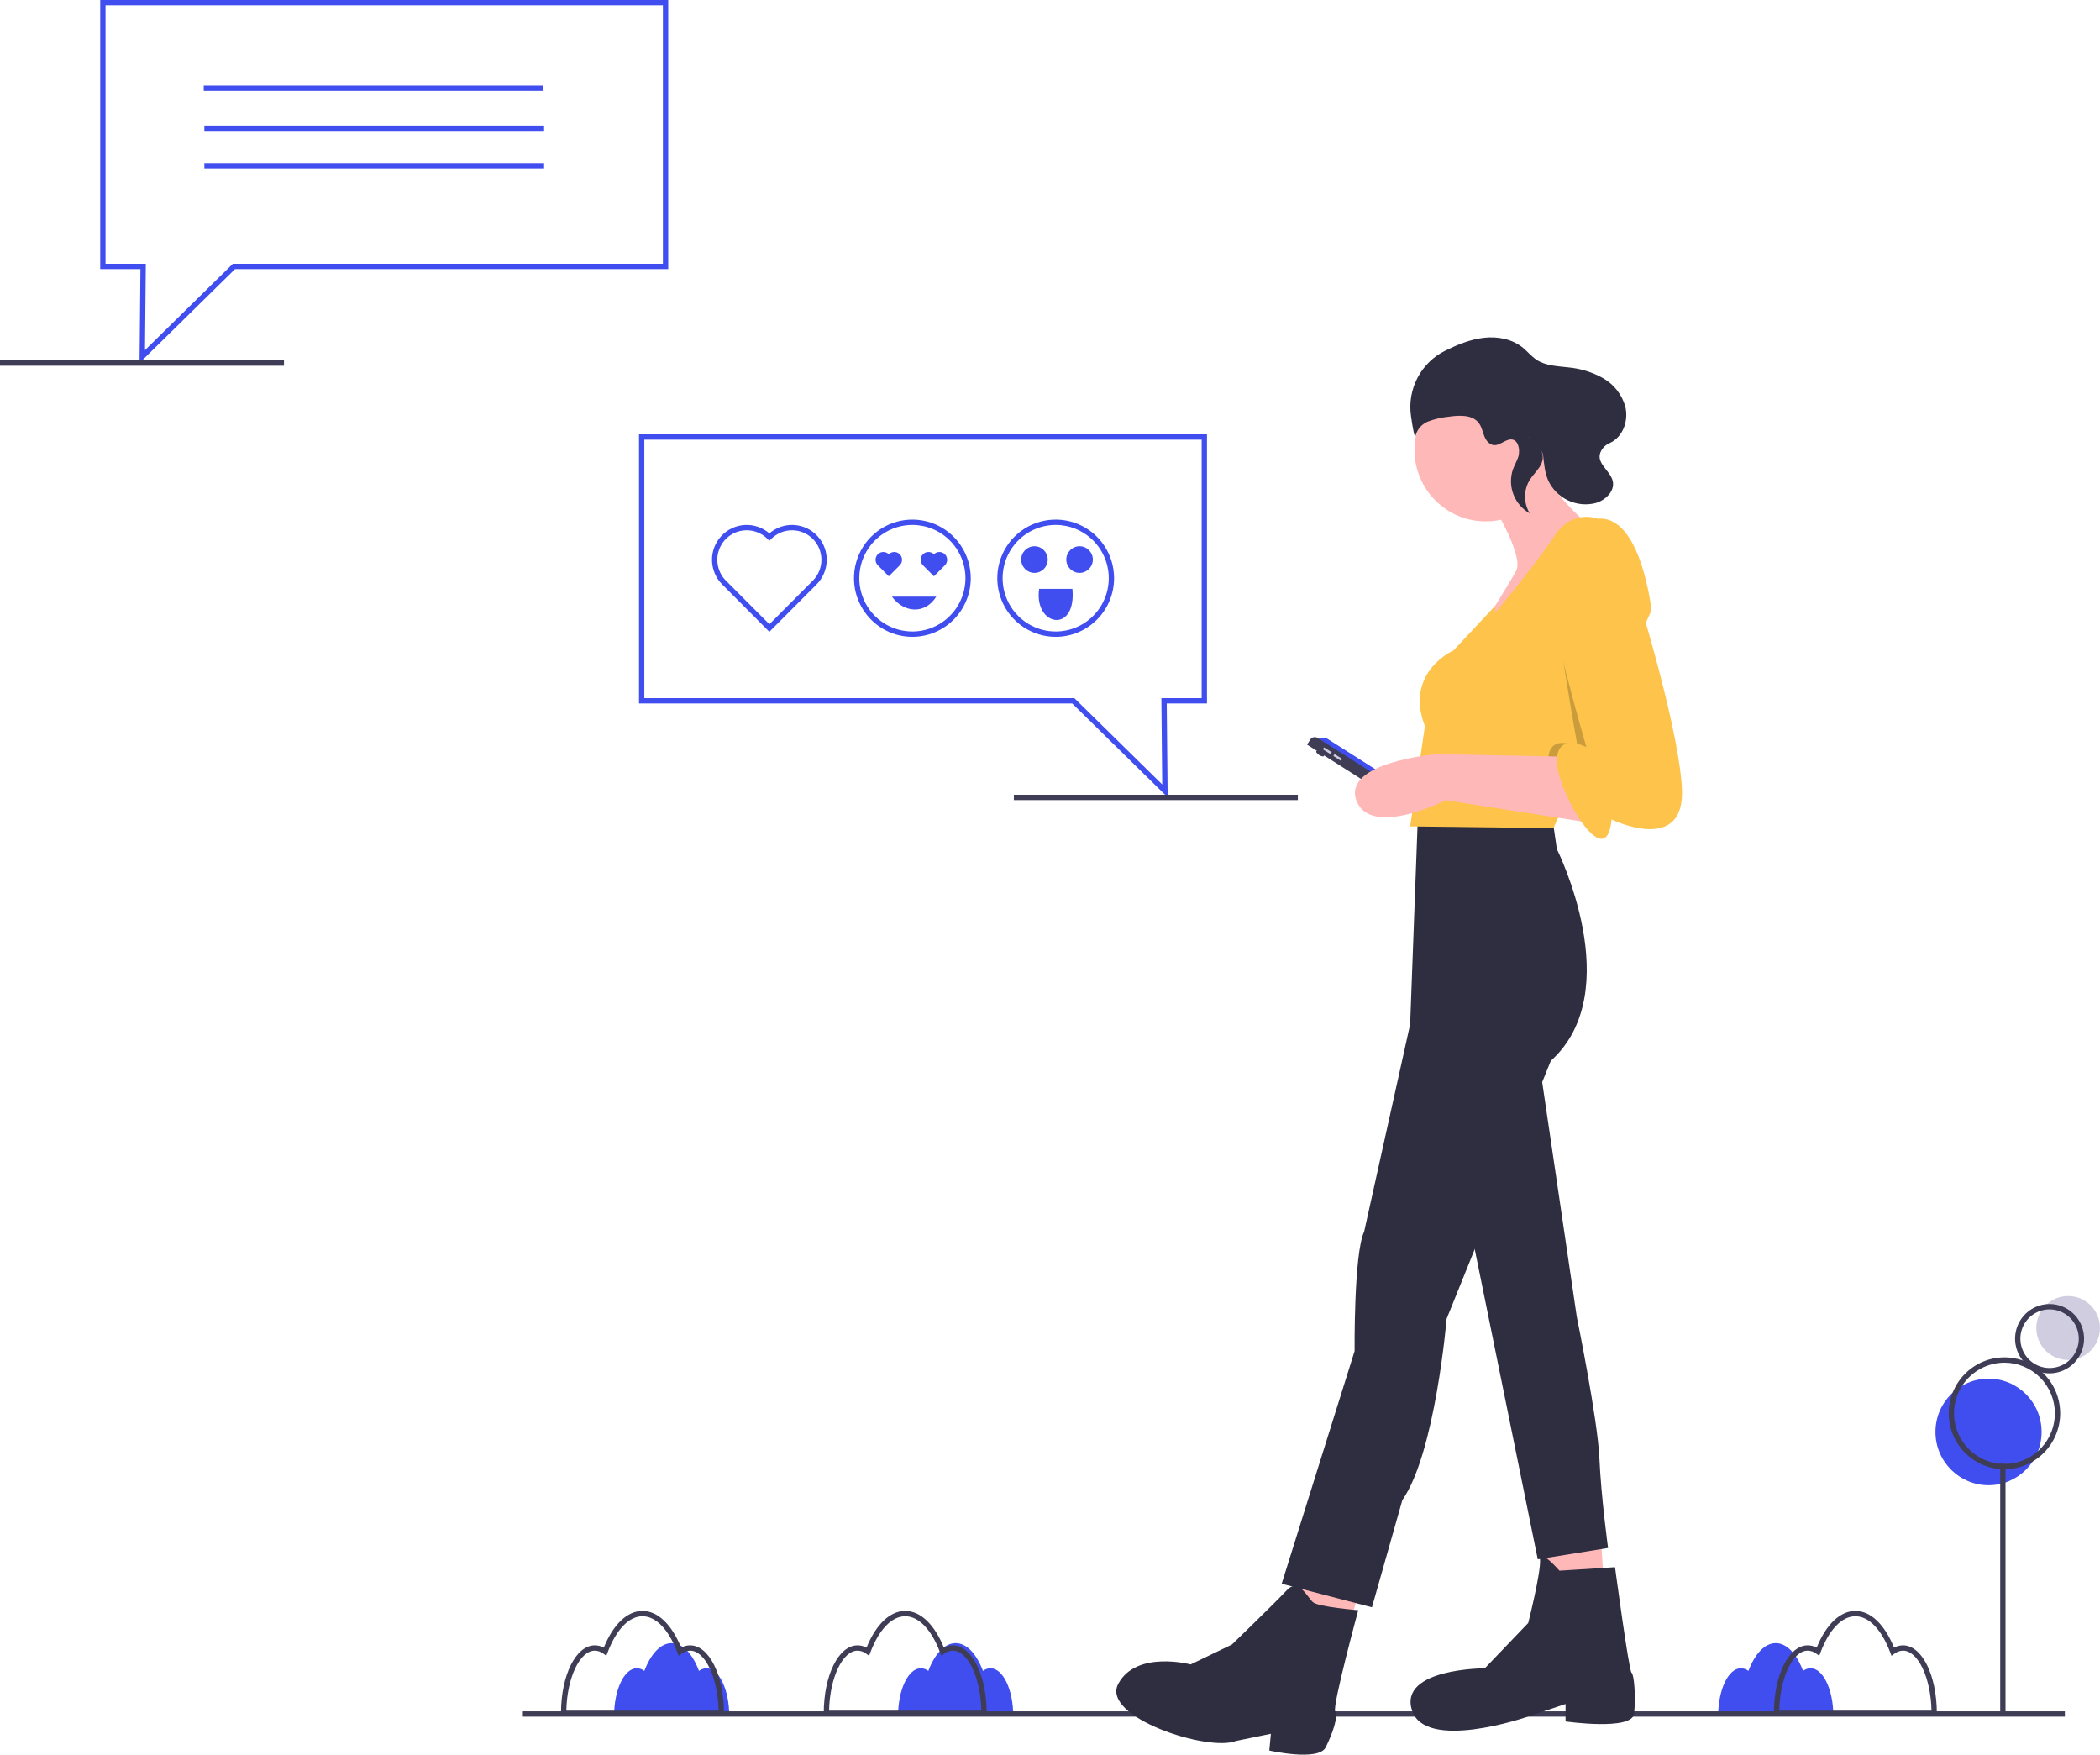 <svg width="237" height="198" viewBox="0 0 237 198" fill="none" xmlns="http://www.w3.org/2000/svg">
<g clip-path="url(#clip0)">
<path d="M111.777 188.247C111.472 188.254 111.176 188.358 110.934 188.545C110.215 186.638 109.102 185.412 107.851 185.412C106.601 185.412 105.488 186.638 104.769 188.545C104.526 188.358 104.231 188.254 103.925 188.247C102.504 188.247 101.353 190.659 101.353 193.634H114.35C114.35 190.659 113.198 188.247 111.777 188.247Z" fill="#404DEF"/>
<path d="M79.728 188.247C79.422 188.254 79.126 188.358 78.884 188.545C78.165 186.638 77.052 185.412 75.802 185.412C74.551 185.412 73.438 186.638 72.719 188.545C72.477 188.358 72.181 188.254 71.875 188.247C70.455 188.247 69.303 190.659 69.303 193.634H82.3C82.3 190.659 81.148 188.247 79.728 188.247Z" fill="#404DEF"/>
<path d="M204.332 188.247C204.027 188.254 203.731 188.358 203.489 188.545C202.77 186.638 201.657 185.412 200.406 185.412C199.156 185.412 198.043 186.638 197.324 188.545C197.081 188.358 196.786 188.254 196.48 188.247C195.059 188.247 193.908 190.659 193.908 193.634H206.905C206.905 190.659 205.753 188.247 204.332 188.247Z" fill="#404DEF"/>
<path d="M233.035 193.111H59.008V193.713H233.035V193.111Z" fill="#3F3D56"/>
<path d="M111.354 193.635H92.966V193.334C92.966 189.031 94.644 185.66 96.786 185.66C97.138 185.662 97.485 185.752 97.794 185.922C98.868 183.284 100.447 181.779 102.16 181.779C103.873 181.779 105.453 183.284 106.526 185.922C106.835 185.752 107.182 185.662 107.534 185.66C109.676 185.66 111.354 189.031 111.354 193.334V193.635ZM93.568 193.033H110.752C110.678 189.332 109.234 186.261 107.534 186.261C107.179 186.27 106.836 186.393 106.555 186.612L106.238 186.843L106.099 186.475C105.118 183.873 103.683 182.381 102.16 182.381C100.638 182.381 99.202 183.873 98.221 186.475L98.082 186.843L97.765 186.612C97.484 186.393 97.141 186.27 96.786 186.261C95.086 186.261 93.642 189.332 93.568 193.033Z" fill="#3F3D56"/>
<path d="M218.586 193.635H200.198V193.334C200.198 189.031 201.876 185.66 204.018 185.66C204.371 185.662 204.717 185.752 205.026 185.922C206.1 183.284 207.679 181.779 209.392 181.779C211.105 181.779 212.684 183.284 213.758 185.922C214.067 185.752 214.414 185.662 214.766 185.66C216.908 185.66 218.586 189.031 218.586 193.334V193.635ZM200.8 193.033H217.984C217.91 189.332 216.466 186.261 214.766 186.261C214.411 186.27 214.068 186.393 213.787 186.612L213.47 186.843L213.331 186.475C212.35 183.873 210.914 182.381 209.392 182.381C207.87 182.381 206.434 183.873 205.453 186.475L205.314 186.843L204.997 186.612C204.716 186.393 204.373 186.27 204.018 186.261C202.318 186.261 200.874 189.332 200.8 193.033Z" fill="#3F3D56"/>
<path d="M81.701 193.635H63.312V193.334C63.312 189.031 64.991 185.66 67.133 185.66C67.485 185.662 67.831 185.752 68.141 185.922C69.214 183.284 70.793 181.779 72.507 181.779C74.22 181.779 75.799 183.284 76.873 185.922C77.182 185.752 77.528 185.662 77.881 185.66C80.023 185.66 81.701 189.031 81.701 193.334V193.635ZM63.915 193.033H81.099C81.024 189.332 79.581 186.261 77.881 186.261C77.525 186.27 77.182 186.393 76.902 186.612L76.584 186.843L76.446 186.475C75.465 183.873 74.029 182.381 72.507 182.381C70.984 182.381 69.549 183.873 68.568 186.475L68.429 186.843L68.112 186.612C67.831 186.393 67.488 186.27 67.133 186.261C65.433 186.261 63.989 189.332 63.915 193.033Z" fill="#3F3D56"/>
<path d="M149.415 85.309C149.472 85.22 149.325 85.025 149.087 84.873C148.849 84.722 148.611 84.672 148.554 84.762C148.498 84.851 148.645 85.046 148.882 85.198C149.12 85.349 149.359 85.399 149.415 85.309Z" fill="#3F3D56"/>
<path d="M148.581 83.644C148.707 83.444 148.908 83.302 149.139 83.25C149.369 83.198 149.611 83.24 149.811 83.367L161.114 90.552C161.314 90.679 161.455 90.88 161.507 91.112C161.559 91.344 161.517 91.587 161.39 91.787V91.787L148.581 83.644Z" fill="#404DEF"/>
<path d="M147.512 84.023L147.867 83.46C147.954 83.323 148.091 83.226 148.249 83.19C148.406 83.155 148.572 83.183 148.708 83.27L161.578 91.451C161.739 91.554 161.854 91.717 161.896 91.904C161.938 92.092 161.904 92.288 161.801 92.451L161.506 92.919L147.512 84.023Z" fill="#3F3D56"/>
<path d="M149.428 84.333L149.292 84.549L150.153 85.096L150.289 84.88L149.428 84.333Z" fill="#D0CDE1"/>
<path d="M150.612 85.087L150.476 85.303L151.337 85.85L151.473 85.634L150.612 85.087Z" fill="#D0CDE1"/>
<path d="M167.669 58.832C172.106 58.832 175.703 55.221 175.703 50.767C175.703 46.314 172.106 42.703 167.669 42.703C163.233 42.703 159.636 46.314 159.636 50.767C159.636 55.221 163.233 58.832 167.669 58.832Z" fill="#FFB8B8"/>
<path d="M168.159 56.472C168.159 56.472 172.078 62.668 171.098 64.438C170.119 66.208 167.082 71.027 167.082 71.027C167.082 71.027 180.602 60.996 178.838 58.832C178.838 58.832 174.821 55.39 174.625 53.227L168.159 56.472Z" fill="#FFB8B8"/>
<path d="M174.429 174.875L174.821 181.071L181.092 179.989L180.7 173.99L174.429 174.875Z" fill="#FFB8B8"/>
<path d="M146.507 178.322L145.332 182.256L152.288 183.534L153.268 179.896L146.507 178.322Z" fill="#FFB8B8"/>
<path d="M175.066 91.433L175.703 95.809C175.703 95.809 183.737 111.84 175.017 119.707L163.261 148.818C163.261 148.818 161.987 163.963 158.264 169.274L154.835 181.37L144.646 178.715L152.876 152.457C152.876 152.457 152.778 141.442 153.953 138.983L159.146 115.577L160.077 90.548C160.077 90.548 173.793 89.564 175.066 91.433Z" fill="#2F2E41"/>
<path d="M173.548 118.719L177.956 148.616C177.956 148.616 180.308 160.123 180.504 164.548C180.7 168.974 181.483 174.678 181.483 174.678L173.548 175.956L165.71 137.405L173.548 118.719Z" fill="#2F2E41"/>
<path d="M182.267 176.844L175.997 177.237C175.997 177.237 173.663 174.582 173.801 175.959C173.94 177.335 172.47 183.138 172.47 183.138L167.571 188.252C167.571 188.252 157.872 188.252 159.342 192.972C160.811 197.693 172.274 193.759 172.274 193.759L176.683 192.284V194.251C176.683 194.251 184.227 195.333 184.423 193.366C184.619 191.399 184.423 188.94 184.129 188.743C183.835 188.547 182.267 176.844 182.267 176.844Z" fill="#2F2E41"/>
<path d="M153.289 181.696C153.289 181.696 148.807 181.336 148.179 180.796C147.552 180.256 146.566 178.007 145.221 179.447C143.877 180.886 139.036 185.565 139.036 185.565L134.375 187.815C134.375 187.815 128.28 186.195 126.218 189.974C124.156 193.753 136.347 197.713 139.484 196.453L143.429 195.643L143.249 197.533C143.249 197.533 148.807 198.792 149.614 197.173C150.42 195.553 151.048 193.664 150.689 193.124C150.331 192.584 153.289 181.696 153.289 181.696Z" fill="#2F2E41"/>
<path d="M186.382 68.863L179.442 84.277L176.428 90.969L175.311 93.45L159.146 93.253L160.811 81.944C158.46 75.846 164.044 73.387 164.044 73.387L168.747 68.357V69.159C168.747 69.159 173.352 63.651 175.409 60.504C177.466 57.357 180.308 58.537 180.308 58.537C185.206 58.045 186.382 68.863 186.382 68.863Z" fill="#FDC34A"/>
<path opacity="0.2" d="M179.442 84.277L176.428 90.968C175.46 89.151 174.723 87.093 174.723 85.877C174.723 82.533 178.054 84.303 178.054 84.303C178.054 84.303 175.36 69.502 175.36 65.077C175.36 62.137 177.802 75.183 179.442 84.277Z" fill="black"/>
<path d="M176.781 85.385L162.183 85.09C162.183 85.09 151.504 85.975 153.071 90.302C154.639 94.629 163.163 90.302 163.163 90.302L180.21 92.957L176.781 85.385Z" fill="#FFB8B8"/>
<path d="M179.524 59.324C179.524 59.324 174.429 59.717 174.429 64.143C174.429 68.568 179.034 84.304 179.034 84.304C179.034 84.304 175.703 82.534 175.703 85.877C175.703 89.221 181.287 98.957 181.875 92.466C181.875 92.466 190.301 96.597 189.811 88.828C189.321 81.058 184.031 64.634 184.031 64.634C184.031 64.634 183.443 59.029 179.524 59.324Z" fill="#FDC34A"/>
<path d="M167.937 49.891C167.374 49.344 167.384 48.423 166.931 47.782C166.219 46.776 164.737 46.843 163.519 47.017C162.705 47.097 161.905 47.284 161.139 47.572C160.803 47.711 160.503 47.926 160.264 48.201C160.025 48.476 159.853 48.803 159.761 49.156C159.666 49.552 159.456 48.427 159.242 46.971C159.023 45.485 159.279 43.967 159.974 42.637C160.669 41.307 161.767 40.232 163.11 39.568C163.126 39.56 163.142 39.553 163.157 39.545C164.534 38.873 165.976 38.28 167.498 38.114C169.02 37.947 170.643 38.249 171.837 39.211C172.382 39.651 172.826 40.215 173.411 40.601C174.438 41.278 175.739 41.311 176.96 41.454C178.35 41.574 179.698 41.99 180.917 42.672C182.141 43.367 183.043 44.519 183.428 45.878C183.814 47.459 183.183 49.327 181.635 50.013C181.365 50.127 181.125 50.304 180.935 50.529C179.664 52.089 181.716 52.943 182.014 54.301C182.262 55.434 181.177 56.46 180.064 56.772C179.016 57.033 177.91 56.921 176.936 56.453C175.962 55.986 175.18 55.194 174.724 54.211C174.342 53.322 174.255 52.339 174.151 51.376C174.033 50.275 171.154 48.279 173.097 49.78C173.474 50.064 173.771 50.441 173.959 50.875C174.55 52.295 173.323 53.102 172.665 54.116C172.307 54.686 172.115 55.346 172.112 56.02C172.108 56.695 172.293 57.356 172.645 57.931C171.803 57.457 171.152 56.704 170.804 55.8C170.456 54.896 170.434 53.899 170.74 52.98C170.917 52.498 171.184 52.053 171.345 51.565C171.595 50.804 171.374 49.325 170.255 49.625C169.456 49.839 168.774 50.705 167.937 49.891Z" fill="#2F2E41"/>
<path d="M233.406 153.464C235.391 153.464 237 151.849 237 149.856C237 147.863 235.391 146.248 233.406 146.248C231.421 146.248 229.811 147.863 229.811 149.856C229.811 151.849 231.421 153.464 233.406 153.464Z" fill="#D0CDE1"/>
<path d="M224.42 167.595C227.728 167.595 230.41 164.903 230.41 161.582C230.41 158.261 227.728 155.568 224.42 155.568C221.111 155.568 218.429 158.261 218.429 161.582C218.429 164.903 221.111 167.595 224.42 167.595Z" fill="#404DEF"/>
<path d="M226.337 165.191H225.738V193.154H226.337V165.191Z" fill="#3F3D56"/>
<path d="M226.217 165.792C224.973 165.792 223.757 165.422 222.722 164.728C221.688 164.035 220.882 163.048 220.406 161.895C219.929 160.741 219.805 159.471 220.048 158.246C220.29 157.022 220.889 155.897 221.769 155.013C222.649 154.13 223.77 153.529 224.99 153.285C226.21 153.042 227.475 153.167 228.624 153.645C229.773 154.123 230.756 154.932 231.447 155.97C232.138 157.009 232.507 158.229 232.507 159.478C232.505 161.152 231.842 162.757 230.663 163.941C229.483 165.125 227.885 165.791 226.217 165.792ZM226.217 153.765C225.091 153.765 223.991 154.1 223.055 154.728C222.119 155.356 221.39 156.248 220.959 157.292C220.528 158.336 220.416 159.485 220.635 160.593C220.855 161.701 221.397 162.719 222.193 163.518C222.989 164.317 224.003 164.861 225.107 165.081C226.211 165.302 227.355 165.189 228.395 164.756C229.435 164.324 230.324 163.592 230.949 162.652C231.574 161.713 231.908 160.608 231.908 159.478C231.906 157.964 231.306 156.512 230.239 155.441C229.172 154.37 227.726 153.767 226.217 153.765V153.765Z" fill="#3F3D56"/>
<path d="M231.309 154.968C230.539 154.968 229.786 154.739 229.146 154.309C228.505 153.88 228.006 153.269 227.711 152.555C227.417 151.841 227.34 151.055 227.49 150.297C227.64 149.538 228.011 148.842 228.556 148.295C229.1 147.749 229.794 147.376 230.549 147.225C231.305 147.075 232.088 147.152 232.799 147.448C233.511 147.744 234.119 148.245 234.547 148.888C234.974 149.53 235.203 150.286 235.203 151.059C235.202 152.095 234.791 153.089 234.061 153.822C233.331 154.555 232.341 154.967 231.309 154.968ZM231.309 147.752C230.657 147.752 230.02 147.946 229.478 148.309C228.937 148.673 228.514 149.189 228.265 149.793C228.016 150.398 227.95 151.063 228.077 151.704C228.205 152.346 228.518 152.935 228.979 153.398C229.44 153.86 230.027 154.175 230.666 154.303C231.305 154.431 231.968 154.365 232.57 154.115C233.172 153.865 233.686 153.441 234.048 152.897C234.411 152.353 234.604 151.713 234.604 151.059C234.603 150.182 234.255 149.342 233.638 148.722C233.02 148.102 232.182 147.753 231.309 147.752V147.752Z" fill="#3F3D56"/>
<path d="M131.779 89.965L121.005 79.378H72.116V49.01H136.216V79.378H131.675L131.779 89.965ZM72.715 78.777H121.249L131.166 88.521L131.07 78.777H135.617V49.611H72.715V78.777Z" fill="#404DEF"/>
<path d="M15.748 40.955L15.851 30.368H11.311V0H75.411V30.368H26.522L15.748 40.955ZM11.91 29.767H16.456L16.361 39.511L26.278 29.767H74.812V0.601H11.91V29.767Z" fill="#404DEF"/>
<path d="M61.333 9.621H22.993V10.222H61.333V9.621Z" fill="#404DEF"/>
<path d="M86.829 71.293L81.501 65.945C80.784 65.225 80.373 64.255 80.354 63.237C80.335 62.22 80.71 61.234 81.4 60.489C82.09 59.743 83.041 59.295 84.054 59.239C85.066 59.182 86.061 59.522 86.829 60.187C87.596 59.522 88.591 59.182 89.603 59.239C90.615 59.295 91.567 59.743 92.256 60.489C92.946 61.234 93.321 62.22 93.303 63.237C93.284 64.255 92.873 65.225 92.156 65.945L86.829 71.293ZM84.271 59.836C83.614 59.835 82.973 60.03 82.427 60.396C81.881 60.762 81.456 61.282 81.205 61.89C80.953 62.499 80.888 63.169 81.016 63.815C81.144 64.461 81.46 65.054 81.924 65.52L86.829 70.442L91.733 65.52C92.354 64.895 92.704 64.048 92.703 63.165C92.703 62.282 92.354 61.435 91.731 60.81C91.109 60.186 90.266 59.835 89.386 59.835C88.506 59.835 87.663 60.185 87.04 60.809L86.829 61.022L86.617 60.809C86.309 60.5 85.943 60.255 85.54 60.088C85.138 59.92 84.706 59.835 84.271 59.836V59.836Z" fill="#404DEF"/>
<path d="M105.399 62.545C105.318 62.463 105.222 62.398 105.115 62.354C105.009 62.31 104.895 62.287 104.78 62.287C104.665 62.287 104.551 62.31 104.445 62.354C104.339 62.398 104.242 62.463 104.161 62.544C104.08 62.626 104.015 62.723 103.971 62.83C103.927 62.936 103.905 63.051 103.905 63.166C103.905 63.282 103.928 63.396 103.972 63.502C104.016 63.609 104.08 63.706 104.162 63.787L105.399 65.03L106.637 63.787C106.719 63.706 106.783 63.609 106.827 63.502C106.871 63.396 106.894 63.282 106.894 63.166C106.894 63.051 106.871 62.936 106.827 62.83C106.783 62.723 106.719 62.626 106.638 62.544C106.556 62.463 106.46 62.398 106.354 62.354C106.247 62.31 106.133 62.287 106.018 62.287C105.903 62.287 105.79 62.31 105.683 62.354C105.577 62.398 105.481 62.463 105.399 62.545V62.545Z" fill="#404DEF"/>
<path d="M100.307 62.545C100.226 62.463 100.13 62.398 100.023 62.354C99.917 62.31 99.803 62.287 99.688 62.287C99.573 62.287 99.459 62.31 99.353 62.354C99.247 62.398 99.15 62.463 99.069 62.544C98.988 62.626 98.923 62.723 98.879 62.83C98.835 62.936 98.813 63.051 98.813 63.166C98.813 63.282 98.835 63.396 98.879 63.502C98.924 63.609 98.988 63.706 99.07 63.787L100.307 65.03L101.545 63.787C101.626 63.706 101.691 63.609 101.735 63.502C101.779 63.396 101.802 63.282 101.802 63.166C101.802 63.051 101.779 62.936 101.735 62.83C101.691 62.723 101.627 62.626 101.546 62.544C101.464 62.463 101.368 62.398 101.261 62.354C101.155 62.31 101.041 62.287 100.926 62.287C100.811 62.287 100.698 62.31 100.591 62.354C100.485 62.398 100.389 62.463 100.307 62.545Z" fill="#404DEF"/>
<path d="M102.968 71.861C101.664 71.861 100.39 71.473 99.307 70.746C98.223 70.019 97.378 68.986 96.879 67.777C96.381 66.568 96.25 65.238 96.504 63.955C96.759 62.672 97.386 61.493 98.308 60.568C99.23 59.643 100.404 59.013 101.682 58.758C102.96 58.503 104.285 58.634 105.489 59.134C106.693 59.635 107.723 60.483 108.447 61.571C109.171 62.658 109.557 63.937 109.557 65.246C109.555 66.999 108.86 68.681 107.625 69.921C106.39 71.161 104.715 71.859 102.968 71.861V71.861ZM102.968 59.232C101.783 59.232 100.625 59.585 99.639 60.246C98.654 60.906 97.886 61.846 97.433 62.944C96.98 64.043 96.861 65.252 97.092 66.419C97.323 67.585 97.894 68.657 98.732 69.498C99.569 70.339 100.637 70.912 101.799 71.144C102.961 71.376 104.165 71.257 105.26 70.802C106.355 70.346 107.29 69.576 107.949 68.587C108.607 67.598 108.958 66.435 108.958 65.246C108.956 63.651 108.325 62.123 107.202 60.995C106.079 59.868 104.556 59.234 102.968 59.232V59.232Z" fill="#404DEF"/>
<path d="M119.142 71.861C117.839 71.861 116.565 71.473 115.481 70.746C114.397 70.019 113.553 68.986 113.054 67.777C112.555 66.568 112.425 65.238 112.679 63.955C112.933 62.672 113.561 61.493 114.483 60.568C115.404 59.643 116.578 59.013 117.857 58.758C119.135 58.503 120.46 58.634 121.664 59.134C122.868 59.635 123.897 60.483 124.621 61.571C125.345 62.658 125.732 63.937 125.732 65.246C125.73 66.999 125.035 68.681 123.8 69.921C122.564 71.161 120.889 71.859 119.142 71.861V71.861ZM119.142 59.232C117.957 59.232 116.799 59.585 115.814 60.246C114.829 60.906 114.061 61.846 113.608 62.944C113.154 64.043 113.036 65.252 113.267 66.419C113.498 67.585 114.068 68.657 114.906 69.498C115.744 70.339 116.811 70.912 117.973 71.144C119.136 71.376 120.34 71.257 121.435 70.802C122.529 70.346 123.465 69.576 124.123 68.587C124.781 67.598 125.133 66.435 125.133 65.246C125.131 63.651 124.499 62.123 123.376 60.995C122.253 59.868 120.73 59.234 119.142 59.232V59.232Z" fill="#404DEF"/>
<path d="M121.838 64.645C122.665 64.645 123.336 63.972 123.336 63.142C123.336 62.312 122.665 61.639 121.838 61.639C121.011 61.639 120.34 62.312 120.34 63.142C120.34 63.972 121.011 64.645 121.838 64.645Z" fill="#404DEF"/>
<path d="M116.746 64.645C117.573 64.645 118.244 63.972 118.244 63.142C118.244 62.312 117.573 61.639 116.746 61.639C115.919 61.639 115.248 62.312 115.248 63.142C115.248 63.972 115.919 64.645 116.746 64.645Z" fill="#404DEF"/>
<path d="M117.275 66.448C116.664 70.692 121.514 71.553 121.028 66.448C121.057 66.445 117.471 66.451 117.275 66.448Z" fill="#404DEF"/>
<path d="M100.66 67.33C102.029 69.178 104.397 69.344 105.663 67.33H100.66Z" fill="#404DEF"/>
<path d="M61.404 14.209H23.064V14.81H61.404V14.209Z" fill="#404DEF"/>
<path d="M61.404 18.42H23.064V19.021H61.404V18.42Z" fill="#404DEF"/>
<path d="M32.05 40.67H0V41.271H32.05V40.67Z" fill="#3F3D56"/>
<path d="M146.471 89.68H114.421V90.281H146.471V89.68Z" fill="#3F3D56"/>
</g>
<defs>
<clipPath id="clip0">
<rect width="237" height="198" fill="white"/>
</clipPath>
</defs>
</svg>
